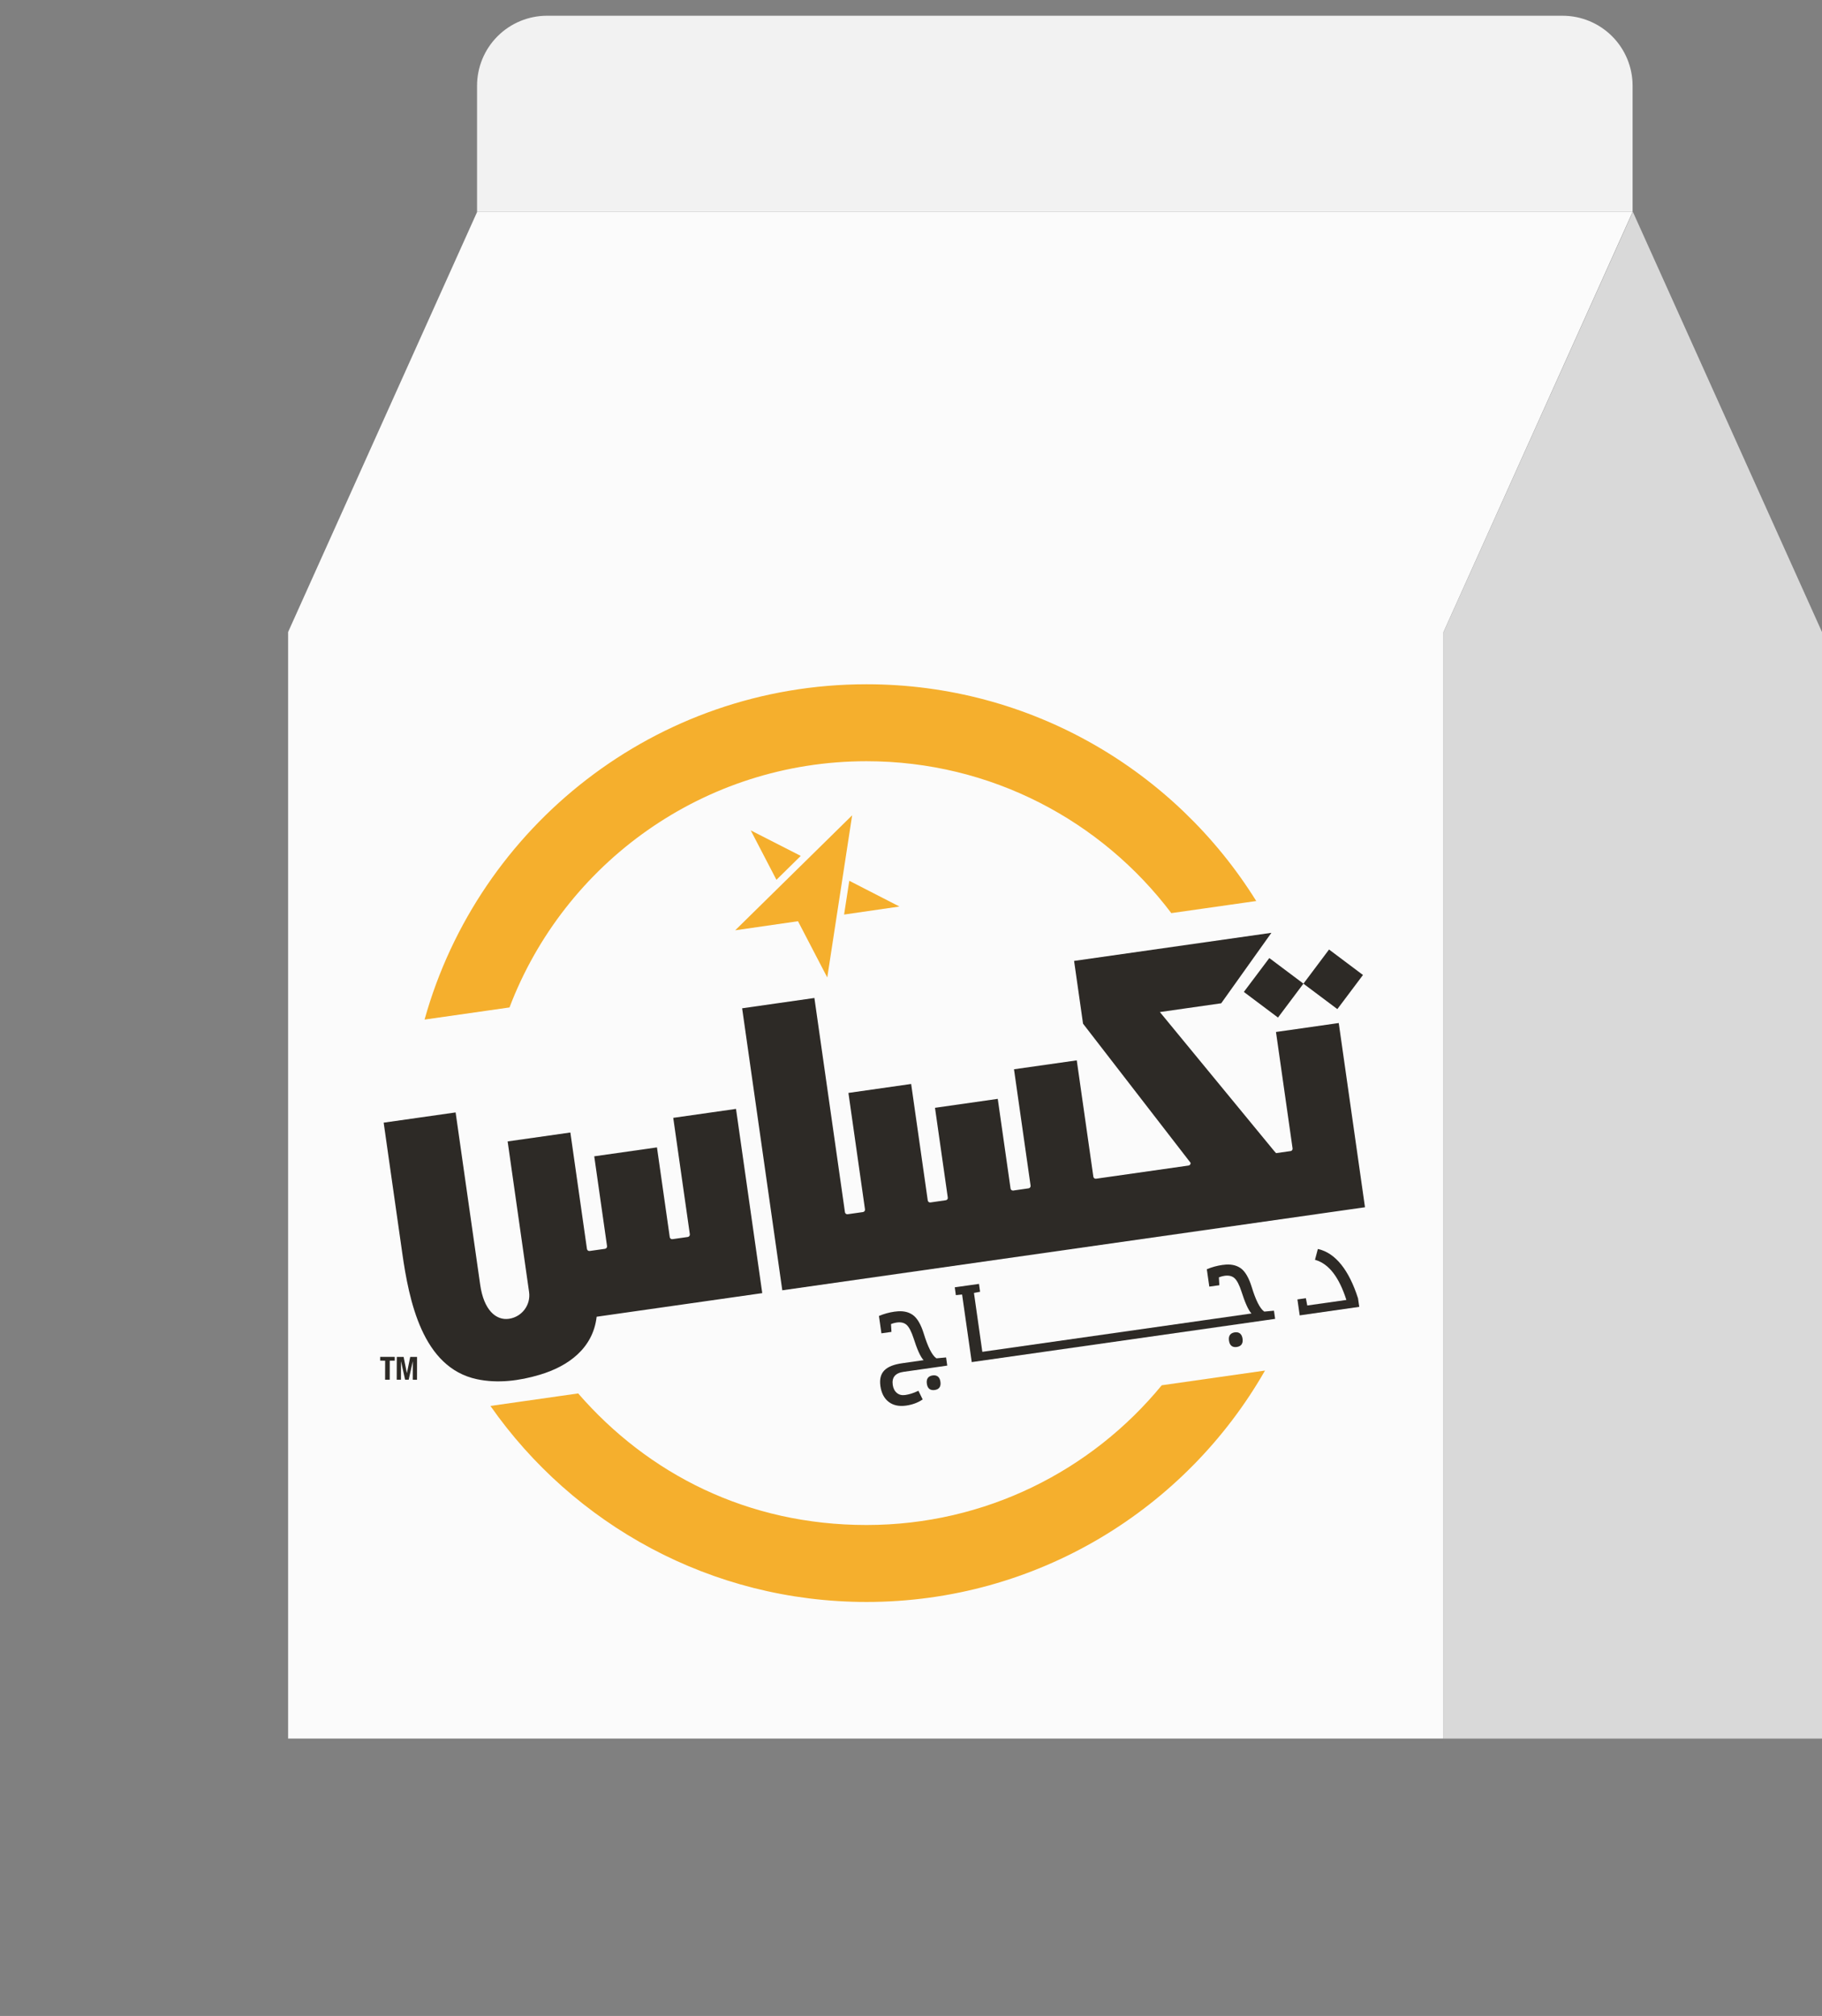 <svg width="47" height="52" viewBox="0 0 47 52" fill="none" xmlns="http://www.w3.org/2000/svg">
<rect x="0" y="0" width="47" height="52" fill="#808080" stroke="none"/>
<path d="M42.121 5.464L47 16.303V44.846H37.239V16.303L42.121 5.464Z" fill="#D9D9D9"/>
<path d="M40.307 0.406H14.112C13.633 0.406 13.174 0.596 12.835 0.935C12.496 1.274 12.306 1.733 12.306 2.213V5.464H42.114V2.213C42.114 1.733 41.924 1.274 41.585 0.935C41.246 0.596 40.786 0.406 40.307 0.406Z" fill="#F2F2F2"/>
<path d="M7.432 16.303V44.844H37.236V16.303L42.115 5.464H12.309L7.432 16.303Z" fill="#FBFBFB"/>
<path d="M13.143 25.986C14.554 22.274 18.145 19.635 22.352 19.635C25.564 19.635 28.417 21.173 30.215 23.553L32.406 23.241C30.317 19.884 26.596 17.65 22.352 17.65C16.92 17.65 12.344 21.31 10.952 26.299L13.143 25.986Z" fill="#F5AF2D"/>
<path d="M29.968 35.732C28.161 37.932 25.421 39.336 22.352 39.336C19.284 39.336 16.72 38.021 14.914 35.942L12.651 36.265C14.791 39.322 18.338 41.321 22.352 41.321C26.754 41.321 30.593 38.918 32.632 35.352L29.968 35.732Z" fill="#F5AF2D"/>
<path d="M21.982 21.03L18.965 23.996L20.585 23.762L21.34 25.213L21.982 21.03Z" fill="#F5AF2D"/>
<path d="M20.656 22.077L19.366 21.419L20.029 22.694L20.656 22.077Z" fill="#F5AF2D"/>
<path d="M21.908 22.719L21.774 23.59L23.202 23.383L21.908 22.719Z" fill="#F5AF2D"/>
<path d="M10.182 35.097L10.054 35.097L10.053 35.588H9.934L9.935 35.097L9.807 35.096V34.999L10.182 35V35.097Z" fill="#2D2A26"/>
<path d="M10.412 35.001L10.495 35.416H10.497L10.582 35.001L10.758 35.001L10.757 35.59L10.648 35.589L10.649 35.12H10.647L10.542 35.589L10.45 35.589L10.346 35.119H10.344L10.343 35.589L10.234 35.589L10.236 35L10.412 35.001Z" fill="#2D2A26"/>
<path d="M33.291 29.691L32.918 29.744L32.868 29.689L29.92 26.105L31.502 25.879L32.797 24.061L27.707 24.786L27.938 26.405L30.712 29.994C30.717 30.028 30.694 30.059 30.66 30.064L28.273 30.404C28.24 30.409 28.208 30.385 28.204 30.352L27.776 27.351L26.157 27.581L26.585 30.583C26.59 30.616 26.566 30.648 26.533 30.652L26.137 30.709C26.104 30.713 26.072 30.69 26.068 30.657L25.738 28.344L24.119 28.575L24.449 30.89C24.454 30.924 24.431 30.955 24.397 30.959L24.002 31.016C23.968 31.021 23.937 30.997 23.932 30.964L23.504 27.96L21.886 28.191L22.313 31.194C22.318 31.228 22.295 31.259 22.261 31.264L21.866 31.32C21.832 31.325 21.801 31.302 21.796 31.268L21.008 25.742L19.144 26.008L20.18 33.282L35.211 31.14L34.534 26.388L32.915 26.619L33.343 29.622C33.348 29.656 33.325 29.687 33.291 29.692L33.291 29.691Z" fill="#2D2A26"/>
<path d="M17.367 28.834L17.795 31.837C17.799 31.871 17.776 31.902 17.742 31.907L17.347 31.963C17.313 31.968 17.282 31.945 17.277 31.911L16.947 29.596L15.329 29.826L15.659 32.142C15.664 32.175 15.64 32.207 15.607 32.212L15.211 32.268C15.177 32.273 15.146 32.249 15.141 32.216L14.713 29.212L13.095 29.442L13.648 33.326C13.696 33.66 13.463 33.969 13.129 34.017C12.795 34.065 12.48 33.793 12.387 33.14L11.753 28.694L9.897 28.958C10.054 30.056 10.201 31.091 10.376 32.318C10.551 33.544 10.893 35.275 12.302 35.575C12.837 35.689 13.397 35.618 13.922 35.461C14.661 35.241 15.297 34.778 15.391 33.964L19.663 33.355L18.986 28.603L17.367 28.834L17.367 28.834Z" fill="#2D2A26"/>
<path d="M34.284 24.492L33.623 25.373L34.498 26.029L35.159 25.149L34.284 24.492Z" fill="#2D2A26"/>
<path d="M32.743 24.712L32.086 25.586L32.967 26.247L33.623 25.372L32.743 24.712Z" fill="#2D2A26"/>
<path d="M24.057 35.478C23.942 35.495 23.891 35.569 23.909 35.692C23.926 35.815 23.996 35.87 24.111 35.854C24.226 35.838 24.277 35.765 24.259 35.642C24.242 35.519 24.172 35.462 24.057 35.478Z" fill="#2D2A26"/>
<path d="M32.616 33.832L32.609 33.828C32.499 33.753 32.388 33.523 32.291 33.203C32.218 32.964 32.12 32.792 32.003 32.711C31.885 32.629 31.734 32.6 31.555 32.626L31.538 32.627C31.391 32.648 31.256 32.686 31.131 32.739L31.195 33.187L31.454 33.151L31.442 32.949C31.464 32.94 31.517 32.919 31.591 32.908C31.699 32.893 31.785 32.914 31.847 32.971C31.91 33.029 31.971 33.146 32.026 33.318C32.109 33.577 32.197 33.792 32.283 33.88L25.34 34.869L25.124 33.35L25.282 33.32L25.254 33.117L24.629 33.205L24.657 33.407L24.818 33.391L25.067 35.134L32.647 34.054L32.893 34.019L32.863 33.808L32.615 33.831L32.616 33.832Z" fill="#2D2A26"/>
<path d="M24.189 35.26L24.435 35.224L24.405 35.014L24.157 35.037L24.151 35.033C24.04 34.958 23.93 34.727 23.832 34.408C23.759 34.168 23.661 33.997 23.544 33.916C23.427 33.834 23.276 33.805 23.096 33.831L23.079 33.832C22.933 33.853 22.798 33.891 22.673 33.944L22.737 34.392L22.996 34.355L22.984 34.153C23.005 34.145 23.058 34.124 23.133 34.113C23.241 34.098 23.326 34.119 23.388 34.175C23.452 34.234 23.512 34.351 23.568 34.523C23.65 34.781 23.739 34.997 23.825 35.084L23.275 35.163C22.854 35.223 22.659 35.391 22.711 35.754C22.737 35.934 22.808 36.071 22.924 36.16C23.04 36.25 23.192 36.282 23.375 36.256C23.535 36.233 23.674 36.182 23.789 36.105L23.801 36.097L23.691 35.873L23.675 35.881C23.565 35.933 23.456 35.968 23.351 35.983C23.265 35.995 23.195 35.978 23.137 35.931C23.079 35.884 23.042 35.813 23.029 35.722C23.002 35.529 23.093 35.416 23.31 35.385L24.188 35.26L24.189 35.26Z" fill="#2D2A26"/>
<path d="M31.851 34.367C31.736 34.384 31.685 34.458 31.703 34.581C31.72 34.705 31.79 34.76 31.904 34.744C32.019 34.727 32.07 34.654 32.053 34.531C32.035 34.408 31.965 34.351 31.851 34.367H31.851Z" fill="#2D2A26"/>
<path d="M35.031 33.488C34.801 32.769 34.456 32.325 34.011 32.22L33.995 32.217L33.921 32.496L33.937 32.5C34.276 32.602 34.54 32.934 34.731 33.531L33.722 33.674L33.686 33.486L33.468 33.517L33.527 33.929L33.748 33.897L35.063 33.709L35.031 33.487V33.488Z" fill="#2D2A26"/>
</svg>
